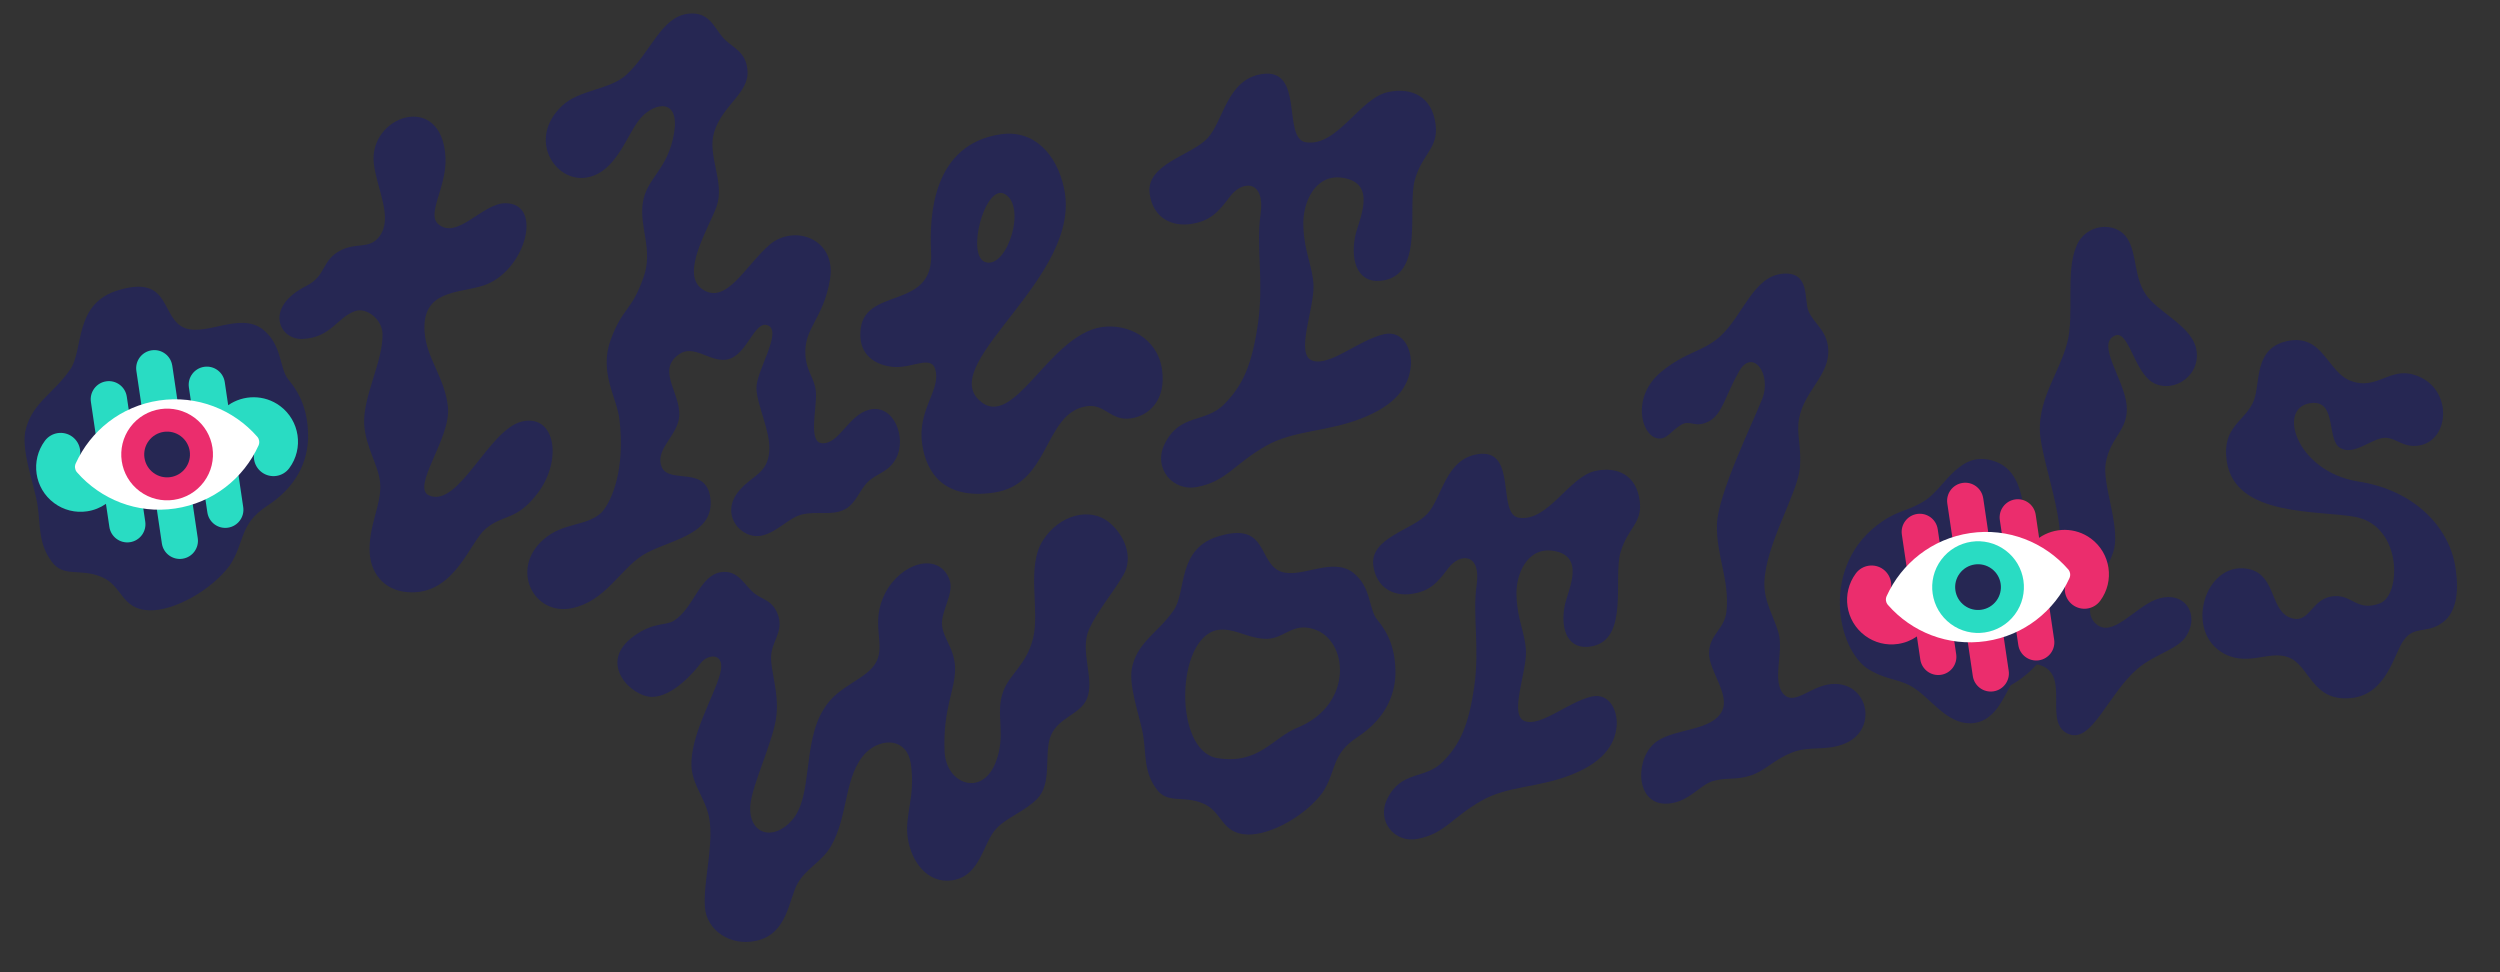 <?xml version="1.0" encoding="UTF-8"?><svg id="a" xmlns="http://www.w3.org/2000/svg" width="139.135" height="54.122" viewBox="0 0 139.135 54.122"><rect x="0" y="0" width="139.135" height="54.122" fill="#333333" stroke="none"/><path d="m9.78,30.983c3.149-.466,5.323-3.398,4.857-6.548s-3.396-5.321-6.544-4.855-5.324,3.394-4.858,6.543,3.396,5.326,6.545,4.86" fill="#262753" stroke-width="0"/><path d="m110.061,38.758c2.997-.444,5.066-3.246,4.621-6.256-.445-3.006-3.237-5.089-6.234-4.646s-5.066,3.246-4.622,6.252c.445,3.01,3.237,5.093,6.235,4.649" fill="#262753" stroke-width="0"/><path d="m6.677,16.125c2.879-.826,2.242,1.629,3.638,2.142,1.222.419,3.03-.889,4.288.046,1.13.873.923,2.184,1.459,2.825.681.819,1.106,1.797,1.086,3.28-.07,1.691-1.01,2.911-2.288,3.74-1.567,1.032-1.221,2.021-2.071,3.307-1.034,1.393-3.105,2.541-4.471,2.502-1.607-.042-1.49-1.42-2.719-1.878-1.15-.47-2.071.066-2.725-.837-.75-1.01-.621-2.029-.783-3.125-.174-1.175-.99-3.175-.637-4.307.39-1.418,1.552-1.95,2.441-3.242.795-1.118.166-3.746,2.782-4.453Zm-.167,5.627c-2.489.488-2.618,7.189-.029,7.647,2.543.424,3.335-1.254,4.889-1.844,3.312-1.411,2.946-5.238.894-5.854-1.346-.441-1.816.709-3.037.569-1.053-.084-1.739-.663-2.717-.518Z" fill="#262753" stroke-width="0"/><path d="m24.794,8.763c.081,1.628-1.06,3.117-.413,3.702,1.057.924,2.469-1.165,3.751-1.155,2.161.001,1.088,3.841-1.243,4.585-1.375.444-3.408.224-3.261,2.563.103,1.506,1.138,2.553,1.303,4.209.177,1.734-2.099,4.472-1.033,4.915,1.661.674,3.295-3.689,5.152-4.123,1.856-.435,2.278,2.143.871,3.992-1.207,1.579-1.876,1.118-2.906,1.99-.853.726-1.679,3.53-4.08,3.525-1.399.007-2.255-.907-2.356-2.132-.109-1.544.675-2.741.579-3.927-.067-.99-.816-2-.89-3.309-.069-1.55,1.046-3.476,1.022-4.993-.004-.84-.903-1.507-1.512-1.296-1.028.352-1.341,1.479-2.931,1.554-1.31.073-2.181-1.758.203-2.951,1.117-.566.833-1.404,1.871-1.958.927-.497,1.635-.042,2.202-.806.767-1.034-.148-2.619-.317-4.035-.316-2.674,3.797-4.083,3.989-.35Z" fill="#262753" stroke-width="0"/><path d="m34.874,4.151c1.371-1.283,1.926-3.206,3.42-3.387,1.18-.135,1.431.749,1.96,1.351.479.529,1.269.732,1.347,1.801.107,1.264-1.395,1.927-1.853,3.435-.408,1.301.613,2.79.133,4.141-.425,1.183-2.047,3.744-.8,4.6,1.337.923,2.406-1.316,3.755-2.476,1.388-1.165,3.715-.309,3.362,1.903s-1.475,2.739-1.372,4.244c.061.952.504,1.246.581,2.035.083.828-.462,2.829.345,2.87.969.057,1.448-1.575,2.644-1.872,1.353-.32,2.074,1.574,1.48,2.702-.404.78-1.075.839-1.566,1.312-.49.473-.694,1.263-1.33,1.557-.709.345-1.511.064-2.361.269-.732.188-1.339.958-2.189,1.164-1.157.291-2.458-1.197-1.255-2.535.718-.826,1.546-.909,1.641-2.163.078-1.092-.702-2.577-.717-3.495-.022-.957,1.456-3.137.643-3.497-.768-.326-1.15,1.691-2.28,1.898-.934.178-1.851-.886-2.683-.283-1.339.958.303,2.316-.015,3.683-.219.953-1.313,1.675-.939,2.579.431,1.017,2.614-.186,2.725,1.918.088,1.948-2.48,2.168-3.797,3.003-1.278.829-2.064,2.546-3.926,2.941-2.136.437-3.442-2.171-1.603-3.804,1.131-1.008,2.376-.711,3.256-1.522.618-.691,1.314-2.475.993-5.188-.141-1.22-1.144-2.592-.492-4.409.684-1.862,1.167-1.574,1.841-3.513.536-1.52-.249-2.764-.049-4.114.195-1.389,1.407-1.849,1.744-3.899.315-1.927-1.055-1.724-1.846-.847-.79.877-1.345,3.08-3.067,3.334s-3.28-2.155-1.313-4.007c.947-.901,2.672-.876,3.585-1.731Z" fill="#262753" stroke-width="0"/><path d="m47.882,18.511c.088-2.654,4.153-1.135,3.935-4.503-.105-2.065.116-5.979,3.874-6.535,1.84-.272,3.124,1.098,3.525,2.999,1.083,4.881-6.976,9.635-4.738,11.785,1.913,1.837,3.867-3.613,6.843-4.054,1.409-.209,3.087.583,3.348,2.345.255,1.723-.737,2.59-1.716,2.735-1.175.174-1.449-.866-2.54-.664-2.337.426-1.959,4.331-5.092,4.795-2.779.411-3.761-1.084-3.998-2.689-.272-1.84.931-2.899.769-3.995-.157-1.057-1.16-.269-2.286-.302-1.131-.073-1.985-.707-1.924-1.916Zm7.977-7.742c-1.065-.443-2.121,3.515-.993,3.828,1.21.341,2.324-3.225.993-3.828Z" fill="#262753" stroke-width="0"/><path d="m63.987,10.806c-.249-1.684,2.323-2.144,3.22-3.117.896-.973,1.075-3.28,3.033-3.57,2.389-.353,1.093,3.599,2.443,3.8,1.759.26,2.994-2.484,4.588-2.799,1.28-.269,2.435.24,2.628,1.812.157,1.337-.726,1.588-1.149,3.051-.451,1.547.523,5.164-1.691,5.612-1.398.287-1.936-.914-1.641-2.438.186-.907,1.284-2.951-.683-3.26-1.557-.25-2.27,1.416-2.197,2.726.052,1.433.526,2.203.565,3.277.035,1.315-1.033,3.834-.063,4.17.97.337,2.552-1.138,3.984-1.47,1.045-.235,1.56.81,1.497,1.739-.1,1.215-.906,2.255-2.839,2.981-1.894.721-3.709.629-5.221,1.493-1.808,1.028-2.189,1.965-3.823,2.286-1.358.281-2.474-1.034-1.831-2.37.858-1.768,2.272-1.136,3.346-2.256,1.009-1.029,1.524-2.146,1.859-4.477.335-2.33-.117-4.304.143-6.063.275-1.921-1.006-1.932-1.707-.988-.668.899-1.119,1.366-2.176,1.522s-2.09-.331-2.287-1.662Z" fill="#262753" stroke-width="0"/><path d="m37.511,34.542c1.123-.725,1.416-2.521,2.62-2.699.985-.146,1.308.776,1.894,1.211.461.342,1.024.371,1.305,1.261.245.896-.389,1.4-.416,2.224-.028.824.437,1.949.298,3.274-.134,1.362-1.368,3.856-1.456,5.025-.102,1.581,1.267,2.012,2.32.812,1.183-1.331.563-4.259,1.768-6.189.807-1.35,2.407-1.624,2.928-2.633.522-1.009-.355-2.147.482-3.799.868-1.694,2.935-2.336,3.569-.826.343.807-.512,1.828-.388,2.667.108.73.71,1.274.721,2.354-.004,1.231-.682,2.189-.587,4.598.082,1.815,2.052,2.53,2.82.664.659-1.589-.035-2.754.449-4.018.345-.946,1.276-1.456,1.654-2.929.399-1.587-.406-4.003.567-5.49.911-1.402,2.599-1.838,3.656-.988.89.726,1.371,1.96.808,2.938-.626,1.062-1.393,1.921-1.905,3.003-.562,1.239.337,2.784-.132,3.897-.386.915-1.711,1.036-2.06,2.206-.297,1.013.112,2.519-.698,3.347-.68.697-1.674,1.031-2.256,1.639-.778.786-.873,2.664-2.478,2.902-1.35.2-2.274-1.006-2.474-2.356-.189-1.277.442-2.302.172-4.127-.21-1.423-1.598-1.478-2.481-.639-1.266,1.269-.968,3.536-1.982,5.252-.476.816-1.35,1.206-1.826,2.022-.507.858-.549,2.84-2.321,3.214-1.443.325-2.772-.597-2.852-1.889-.091-1.366.432-3.121.279-4.664-.111-1.251-.965-1.982-1.028-3.166-.066-1.705,1.253-3.877,1.591-5.12s-.689-1.129-1.062-.626c-.373.502-1.55,1.87-2.703,1.891-1.153.021-3.113-1.888-1.024-3.39,1.112-.798,1.781-.562,2.223-.851Z" fill="#262753" stroke-width="0"/><path d="m67.907,29.82c2.682-.769,2.088,1.518,3.39,1.996,1.139.391,2.823-.828,3.996.043,1.052.813.86,2.035,1.358,2.632.635.763,1.031,1.674,1.012,3.057-.065,1.575-.941,2.711-2.131,3.484-1.461.962-1.139,1.883-1.93,3.082-.964,1.298-2.894,2.367-4.167,2.331-1.497-.04-1.389-1.323-2.533-1.75-1.071-.438-1.93.062-2.539-.78-.698-.941-.578-1.89-.729-2.912-.162-1.095-.922-2.958-.594-4.013.364-1.321,1.446-1.817,2.275-3.021.741-1.042.154-3.49,2.592-4.149Zm-.157,5.242c-2.319.455-2.439,6.699-.027,7.125,2.37.395,3.108-1.168,4.555-1.718,3.087-1.314,2.745-4.88.834-5.455-1.254-.411-1.692.661-2.83.531-.981-.079-1.62-.618-2.532-.483Z" fill="#262753" stroke-width="0"/><path d="m76.434,31.504c-.232-1.569,2.165-1.998,3-2.905s1.002-3.057,2.826-3.326c2.226-.329,1.018,3.354,2.276,3.541,1.639.242,2.789-2.314,4.274-2.608,1.194-.252,2.27.223,2.449,1.688.148,1.246-.675,1.479-1.07,2.842-.42,1.442.488,4.812-1.575,5.229-1.303.267-1.804-.852-1.53-2.271.173-.846,1.196-2.75-.636-3.038-1.451-.233-2.116,1.319-2.047,2.54.049,1.335.49,2.052.526,3.054.032,1.226-.963,3.572-.059,3.886.904.314,2.378-1.06,3.712-1.37.975-.219,1.454.754,1.396,1.62-.093,1.132-.845,2.101-2.646,2.778-1.765.671-3.455.586-4.865,1.391-1.685.958-2.04,1.83-3.562,2.13-1.266.262-2.305-.964-1.706-2.208.8-1.647,2.117-1.059,3.119-2.102.94-.959,1.419-1.999,1.732-4.171.312-2.171-.109-4.01.134-5.649.257-1.79-.938-1.8-1.59-.92-.622.837-1.042,1.272-2.027,1.418s-1.947-.308-2.131-1.549Z" fill="#262753" stroke-width="0"/><path d="m99.229,15.231c1.548-.117,1.149,1.471,1.429,2.1.284.666,1.011,1.043,1.09,2.076.106,1.476-1.335,2.322-1.624,3.894-.162.919.16,1.58.041,2.79-.16,1.44-1.909,4.234-1.971,6.331-.026,1.085.547,1.933.786,2.791.313,1.11-.414,2.746.325,3.457.649.612,1.582-.644,2.855-.609,1.873.058,2.318,2.565.528,3.314-1.088.459-1.96.103-2.981.516-1.02.412-1.456.998-2.272,1.268-.818.27-1.367.091-2.117.313-.75.223-1.411,1.29-2.685,1.255-1.648-.055-1.656-2.626-.403-3.482,1.05-.715,3.011-.558,3.596-1.651.496-.931-.747-2.276-.711-3.287.037-1.012.854-1.282.969-2.268.189-1.743-.574-3.122-.53-4.843.049-1.685,1.938-5.544,2.51-6.97s-.536-2.866-1.275-1.564c-.77,1.345-.916,2.373-1.676,2.783-.796.416-1.023-.109-1.538.191-.551.305-.804.865-1.342.758-.924-.199-1.425-2.324.2-3.683,1.361-1.133,2.332-1.128,3.287-1.978,1.283-1.159,1.85-3.368,3.509-3.502Z" fill="#262753" stroke-width="0"/><path d="m115.558,13.71c.483-1.264,2.209-1.445,2.845-.421.537.853.35,2.111,1.017,3.093.625.951,2.413,1.693,2.779,2.907.415,1.542-1.176,2.635-2.347,2.025-1.093-.584-1.383-3.039-2.178-2.623-1.009.485.544,2.418.681,3.851.133,1.397-.899,1.736-1.163,3.229-.197,1.185.758,3.355.478,4.739-.265,1.232-2.086,3.291-1.017,4.214.901.799,2.108-.871,3.305-1.347,1.588-.608,2.502.786,1.716,2.021-.45.737-1.753,1.005-2.713,1.818-1.621,1.395-2.524,4.102-3.784,3.654-1.536-.555.083-3.219-1.574-3.831-1.813-.664-1.696,2.898-3.702,3.195-1.351.2-2.254-1.121-3.217-1.835-.879-.653-1.561-.477-2.665-1.134-1.8-1.076-2.768-5.854.72-8.234.946-.662,1.551-.602,2.466-1.222,1.082-.756,1.895-2.816,3.823-2.131,2.555.889.941,5.602,2.948,5.305,1.714-.254-.439-5.229-.453-7.091-.009-1.825,1.095-3.182,1.525-4.812.41-1.514-.103-3.974.51-5.369Zm-5.776,17.408c-.754-.56-1.078-1.742-2.24-1.533-1.308.231-1.591,2.1-1.445,3.085.157,1.058.612,1.364.886,1.957.337.77.302,2.043,1.388,2.33,2.361.583,4.55-2.761,3.714-4.129-.589-.957-1.591-1.181-2.303-1.71Z" fill="#262753" stroke-width="0"/><path d="m127.263,18.987c2.057-.454,2.235,1.757,3.61,2.225,1.38.504,2.124-.761,3.451-.362,2.219.641,2.073,3.683.286,3.947-.876.13-1.218-.416-1.854-.434-.746-.002-1.747,1.041-2.527.56-.737-.45-.19-2.545-1.489-2.501-2.111.089-1.003,3.802,2.474,4.369,3.127.47,5.108,2.525,5.448,4.823.194,1.314.086,2.597-.912,3.155-.754.447-1.439.101-1.962.85-.534.675-.928,3.045-2.951,3.232-2.205.215-2.289-1.861-3.507-2.277-1.065-.402-2.333.606-3.735-.305-2.068-1.372-.736-5.222,1.672-4.572,1.441.42,1.06,2.378,2.303,2.716.971.266,1.074-1.054,2.205-1.221s1.36.88,2.668.389c1.203-.439,1.272-4.252-1.308-4.803-2.072-.402-6.743.029-7.207-3.109-.291-1.97,1.053-2.206,1.511-3.393.376-.988-.015-2.869,1.825-3.29Z" fill="#262753" stroke-width="0"/><path d="m9.588,20.345l.762,5.153.622-.837-.459-3.099c-.082-.552.298-1.065.85-1.147.551-.082,1.064.299,1.146.851l.19,1.286c.849-.59,2.013-.606,2.887.043,1.096.813,1.326,2.366.512,3.462-.359.485-1.044.586-1.529.227-.485-.36-.586-1.045-.227-1.53.094-.127.068-.309-.06-.404-.128-.095-.309-.069-.404.06l-.755,1.018.413,2.793c.082.552-.299,1.065-.85,1.147-.552.082-1.064-.299-1.146-.851l-.148-1c-.231.103-.492.124-.738.056l.352,2.377c.082.551-.299,1.064-.85,1.146-.552.082-1.065-.299-1.147-.85l-.763-5.154-.621.838.459,3.099c.082.552-.299,1.065-.85,1.147-.552.082-1.065-.299-1.147-.851l-.19-1.285c-.31.216-.665.36-1.05.417-.654.097-1.307-.067-1.837-.461-.547-.406-.88-.998-.972-1.625s.054-1.29.46-1.838c.36-.484,1.045-.585,1.529-.226.485.361.586,1.045.227,1.53-.094.127-.068.308.06.404.079.058.161.061.214.053.054-.008.131-.035.19-.113l.755-1.018-.413-2.793c-.082-.552.299-1.065.851-1.147.551-.082,1.064.299,1.146.851l.148,1c.231-.103.491-.124.737-.054l-.352-2.378c-.082-.551.299-1.064.851-1.146.551-.082,1.064.299,1.146.85" fill="#29dcc3" stroke-width="0"/><path d="m14.315,24.301c.118.134.147.329.073.493-.824,1.817-2.522,3.193-4.643,3.507s-4.144-.512-5.459-2.014c-.119-.134-.148-.329-.073-.492.824-1.817,2.521-3.193,4.642-3.507s4.144.512,5.459,2.013" fill="#fff" stroke-width="0"/><path d="m11.35,26.815c.84-1.132.604-2.731-.528-3.571-1.132-.839-2.731-.603-3.571.528-.839,1.132-.603,2.731.528,3.571,1.132.84,2.731.604,3.571-.528" fill="#eb2d6d" stroke-width="0"/><path d="m10.322,26.053c.419-.564.301-1.362-.264-1.781-.564-.419-1.362-.301-1.781.264-.419.564-.301,1.362.264,1.781.564.419,1.362.301,1.781-.264" fill="#262753" stroke-width="0"/><path d="m110.374,27.726l.762,5.153.622-.837-.459-3.099c-.082-.552.298-1.065.85-1.147.551-.082,1.064.299,1.146.851l.19,1.286c.849-.59,2.013-.606,2.887.043,1.096.813,1.326,2.366.512,3.462-.359.485-1.044.586-1.529.227-.485-.36-.586-1.045-.227-1.53.094-.127.068-.309-.06-.404-.128-.095-.309-.069-.404.06l-.755,1.018.413,2.793c.082.552-.299,1.065-.85,1.147-.552.082-1.064-.299-1.146-.851l-.148-1c-.231.103-.492.124-.738.056l.352,2.377c.082.551-.299,1.064-.85,1.146-.552.082-1.065-.299-1.147-.85l-.763-5.154-.621.838.459,3.099c.082.552-.299,1.065-.85,1.147-.552.082-1.065-.299-1.147-.851l-.19-1.285c-.31.216-.665.36-1.05.417-.654.097-1.307-.067-1.837-.461-.547-.406-.88-.998-.972-1.625s.054-1.29.46-1.838c.36-.484,1.045-.585,1.529-.226.485.361.586,1.045.227,1.53-.094.127-.068.308.06.404.079.058.161.061.214.053.054-.008.131-.035.19-.113l.755-1.018-.413-2.793c-.082-.552.299-1.065.851-1.147.551-.082,1.064.299,1.146.851l.148,1c.23-.103.491-.124.737-.055l-.352-2.377c-.082-.551.299-1.064.851-1.146.551-.082,1.064.299,1.146.85" fill="#eb2d6d" stroke-width="0"/><path d="m115.101,31.682c.118.134.147.329.073.493-.825,1.817-2.522,3.193-4.643,3.507s-4.144-.512-5.459-2.014c-.119-.134-.148-.329-.073-.492.824-1.817,2.521-3.193,4.642-3.507s4.144.512,5.459,2.013" fill="#fff" stroke-width="0"/><path d="m112.136,34.196c.84-1.132.604-2.731-.528-3.571-1.132-.839-2.731-.603-3.571.528-.84,1.132-.604,2.731.528,3.571,1.132.84,2.731.604,3.571-.528" fill="#29dcc3" stroke-width="0"/><path d="m111.108,33.434c.419-.564.301-1.362-.264-1.781-.564-.419-1.362-.301-1.781.264-.419.564-.301,1.362.264,1.781.564.419,1.362.301,1.781-.264" fill="#262753" stroke-width="0"/></svg>